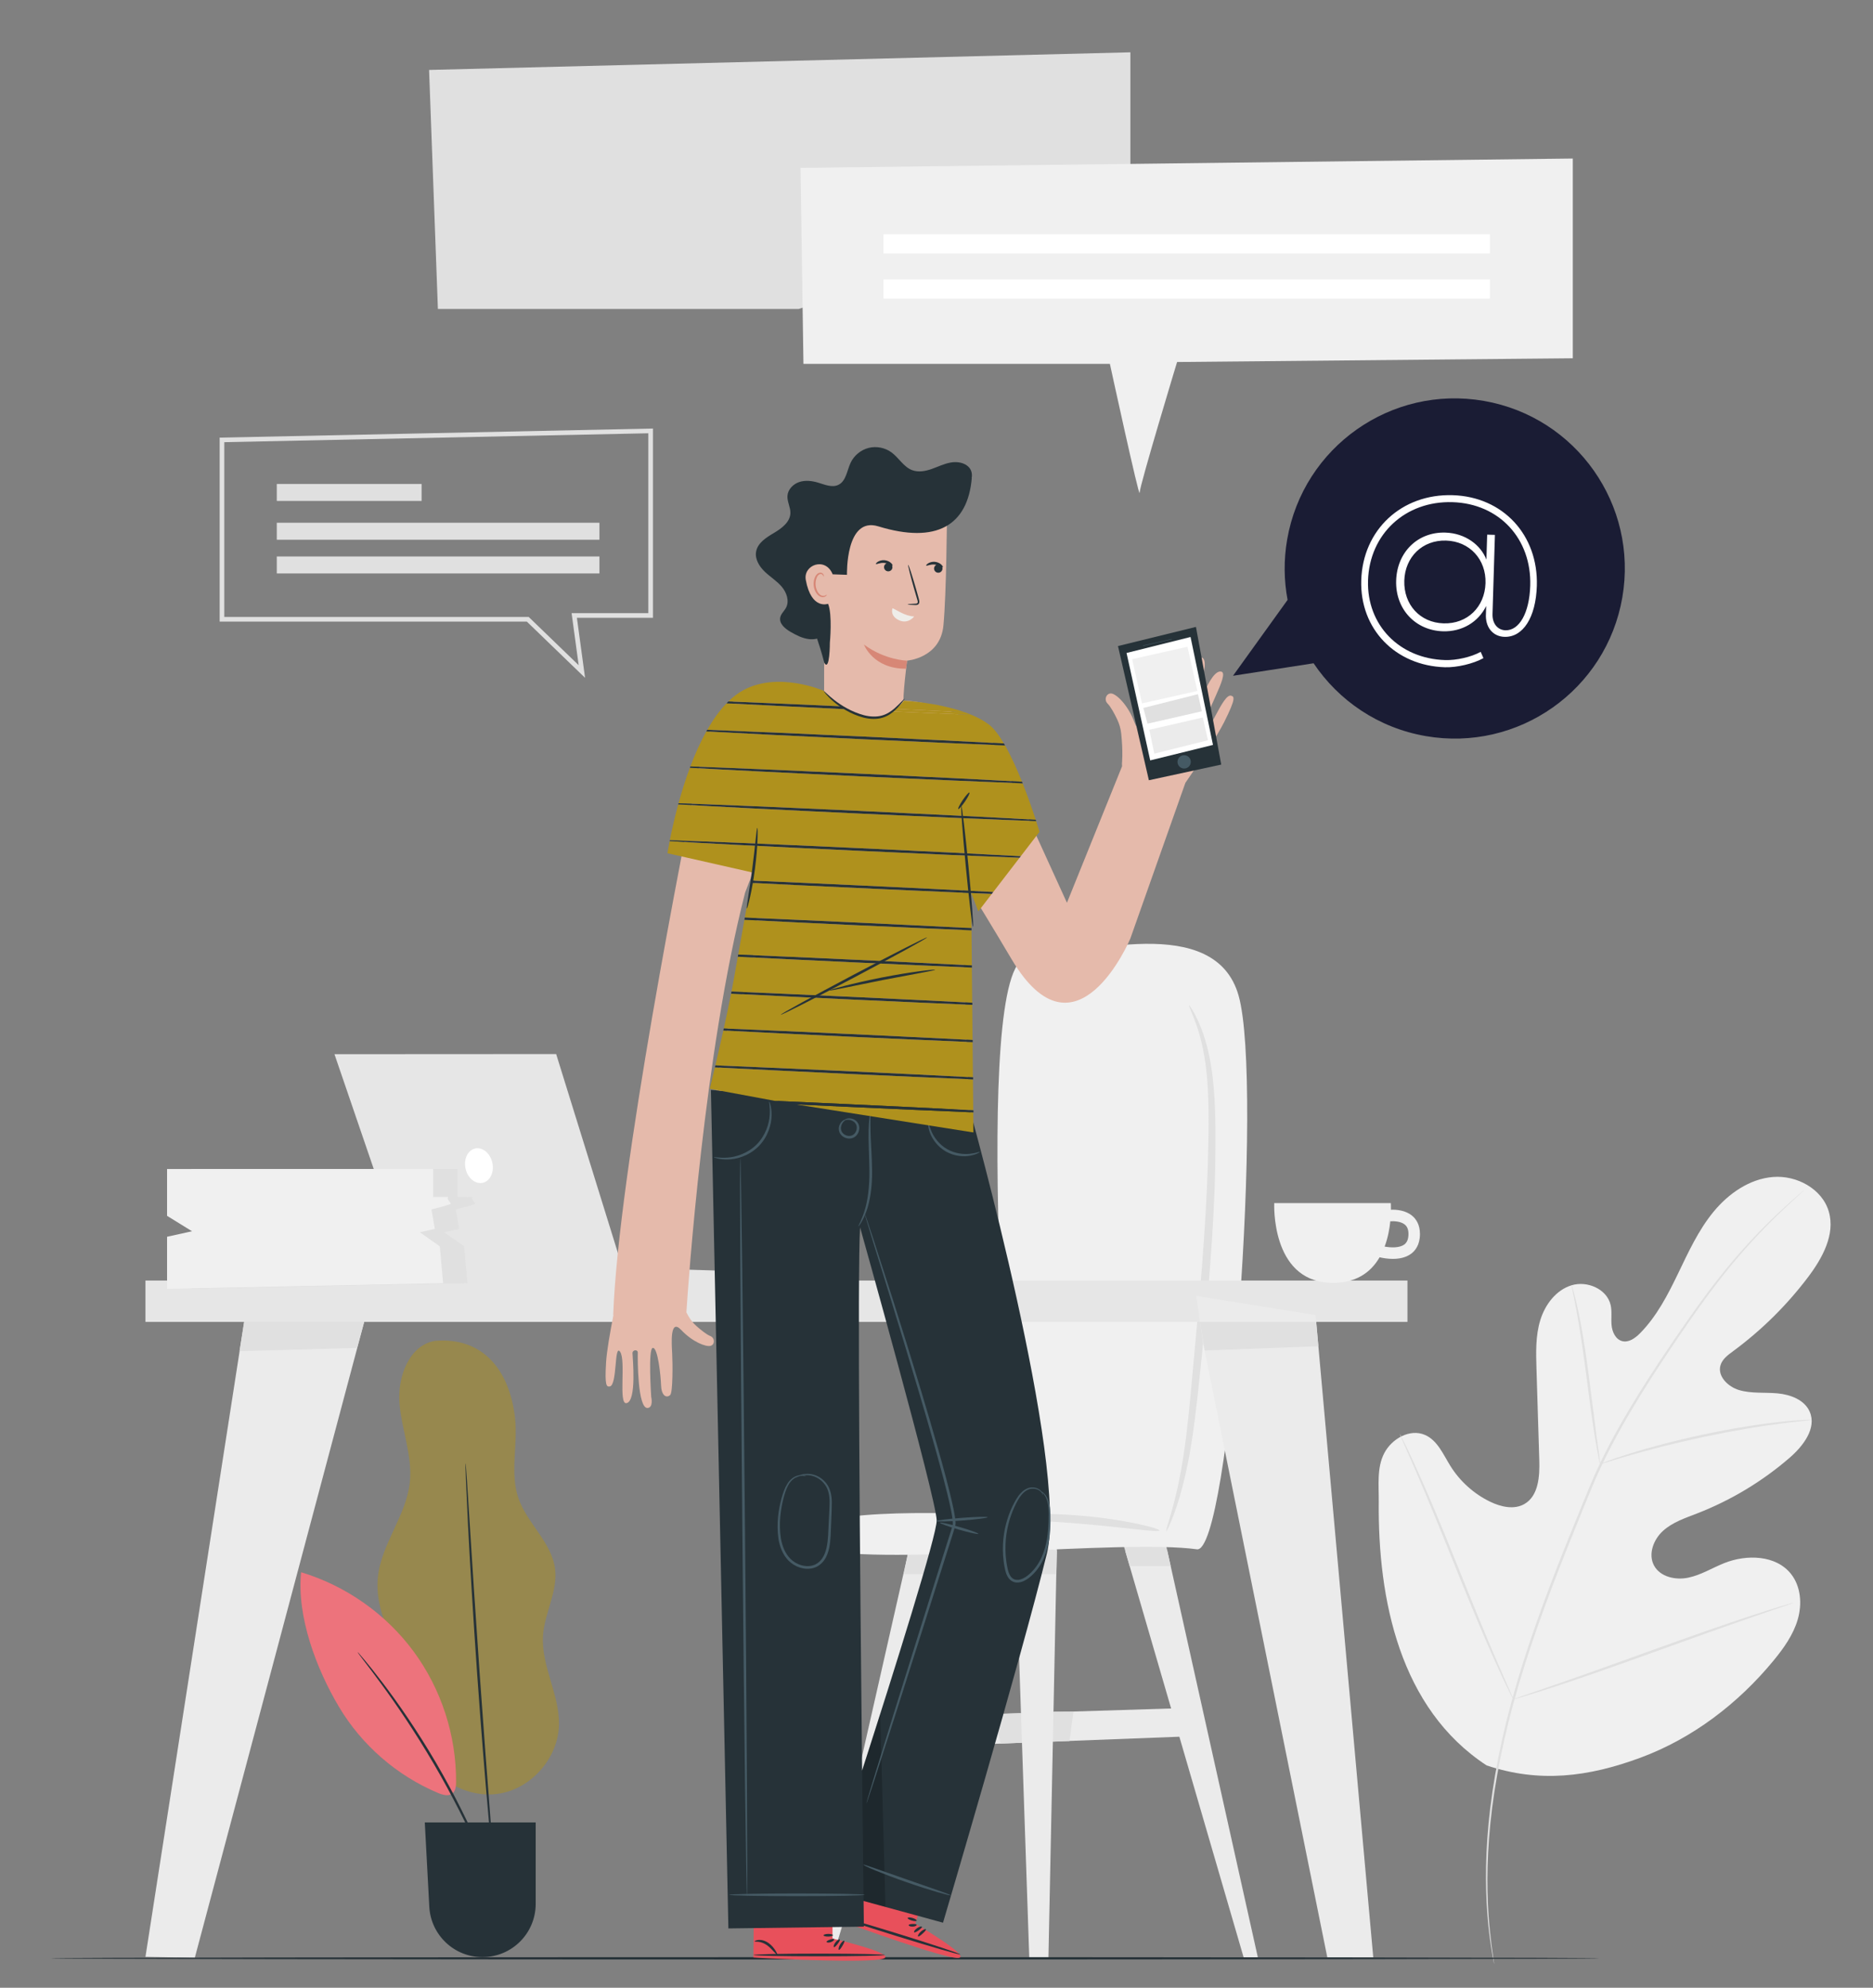 <?xml version="1.0" encoding="utf-8"?>
<!-- Generator: Adobe Illustrator 16.0.0, SVG Export Plug-In . SVG Version: 6.00 Build 0)  -->
<!DOCTYPE svg PUBLIC "-//W3C//DTD SVG 1.1//EN" "http://www.w3.org/Graphics/SVG/1.1/DTD/svg11.dtd">
<svg version="1.1" xmlns="http://www.w3.org/2000/svg" xmlns:xlink="http://www.w3.org/1999/xlink" x="0px" y="0px" width="404px"
	 height="428.667px" viewBox="0 0 404 428.667" enable-background="new 0 0 404 428.667" xml:space="preserve">
<rect x="0" y="0" width="404" height="428.667" fill="#808080" stroke="none"/>
<g id="Background_Complete">
	<g>
		<g>
			<path fill="#F0F0F0" d="M320.665,380.728c-18.726-12.258-23.48-35.725-23.272-56.926c0.035-3.54-0.449-7.259,1.179-10.401
				c1.629-3.144,5.553-5.358,8.798-3.945c2.69,1.172,3.926,4.199,5.477,6.69c2.063,3.313,5.081,6.025,8.597,7.721
				c2.311,1.114,5.15,1.761,7.373,0.48c3.05-1.757,3.311-5.979,3.202-9.497c-0.202-6.553-0.404-13.106-0.606-19.66
				c-0.108-3.517-0.208-7.106,0.819-10.472c1.026-3.364,3.398-6.523,6.766-7.542c3.367-1.018,7.607,0.812,8.407,4.236
				c0.333,1.426,0.073,2.92,0.208,4.377s0.864,3.057,2.279,3.431c1.432,0.378,2.833-0.654,3.874-1.708
				c3.591-3.64,5.975-8.273,8.195-12.879c2.222-4.604,4.371-9.315,7.613-13.269s7.784-7.133,12.88-7.54
				c5.097-0.407,10.61,2.572,12.021,7.486c1.415,4.927-1.394,10.027-4.484,14.117c-4.585,6.068-10.054,11.468-16.179,15.977
				c-1.104,0.813-2.301,1.693-2.699,3.006c-0.716,2.362,1.593,4.639,3.956,5.354c2.679,0.809,5.554,0.468,8.34,0.725
				c2.787,0.257,5.827,1.394,6.942,3.96c1.547,3.562-1.407,7.401-4.344,9.94c-5.881,5.085-12.64,9.153-19.886,11.971
				c-2.599,1.011-5.336,1.906-7.405,3.774c-2.069,1.869-3.268,5.06-1.931,7.506c1.339,2.45,4.637,3.164,7.37,2.596
				c2.733-0.567,5.155-2.098,7.748-3.135c4.853-1.941,11.185-1.759,14.424,2.343c2.129,2.696,2.404,6.516,1.441,9.813
				c-0.962,3.298-3.007,6.167-5.188,8.82c-7.626,9.276-17.495,16.833-28.76,20.992C342.555,383.229,332.055,384.532,320.665,380.728
				"/>
		</g>
		<g>
			<g>
				<path fill="#E0E0E0" d="M389.208,256.609c0,0-0.109,0.121-0.342,0.338c-0.251,0.229-0.597,0.546-1.04,0.951
					c-0.916,0.834-2.266,2.065-3.958,3.698c-3.391,3.255-8.146,8.149-13.273,14.814c-2.575,3.322-5.242,7.079-8.032,11.161
					c-2.781,4.09-5.726,8.479-8.646,13.208c-2.921,4.726-5.837,9.787-8.431,15.244c-1.309,2.723-2.466,5.567-3.645,8.466
					c-1.174,2.897-2.363,5.837-3.568,8.812c-4.774,11.916-8.948,23.427-11.866,34.156c-2.938,10.721-4.598,20.633-5.222,29.012
					c-0.643,8.384-0.294,15.204,0.174,19.878c0.247,2.337,0.478,4.149,0.679,5.371c0.087,0.594,0.155,1.057,0.205,1.394
					c0.044,0.315,0.052,0.479,0.052,0.479s-0.591-2.541-1.142-7.221c-0.531-4.677-0.939-11.515-0.342-19.928
					c0.577-8.407,2.203-18.358,5.123-29.113c2.899-10.763,7.068-22.301,11.846-34.225c1.206-2.976,2.397-5.916,3.572-8.814
					c1.178-2.892,2.346-5.756,3.664-8.489c2.612-5.479,5.546-10.55,8.483-15.279c2.938-4.731,5.899-9.116,8.699-13.198
					c2.809-4.076,5.499-7.827,8.099-11.143c5.18-6.652,9.989-11.521,13.428-14.733c1.718-1.612,3.09-2.82,4.03-3.629
					c0.458-0.389,0.814-0.691,1.074-0.912C389.074,256.703,389.208,256.609,389.208,256.609z"/>
			</g>
		</g>
		<g>
			<g>
				<path fill="#E0E0E0" d="M345.148,315.745c-0.036,0.007-0.163-0.526-0.361-1.496c-0.203-0.969-0.455-2.379-0.743-4.124
					c-0.579-3.491-1.22-8.338-1.913-13.685c-0.693-5.35-1.417-10.174-2.07-13.644c-0.321-1.736-0.599-3.139-0.805-4.104
					c-0.2-0.967-0.295-1.507-0.259-1.517c0.035-0.009,0.197,0.515,0.46,1.469c0.269,0.953,0.603,2.348,0.972,4.079
					c0.751,3.461,1.535,8.294,2.229,13.647c0.68,5.301,1.295,10.098,1.757,13.698c0.232,1.676,0.427,3.069,0.576,4.146
					C345.127,315.193,345.185,315.738,345.148,315.745z"/>
			</g>
		</g>
		<g>
			<g>
				<path fill="#E0E0E0" d="M390.757,306.2c0.001,0.019-0.161,0.048-0.47,0.088c-0.372,0.041-0.817,0.09-1.354,0.148
					c-1.175,0.123-2.874,0.298-4.967,0.583c-4.187,0.535-9.945,1.485-16.249,2.813c-6.304,1.341-11.954,2.8-16.009,3.979
					c-2.031,0.575-3.662,1.086-4.791,1.435c-0.516,0.156-0.945,0.287-1.303,0.396c-0.3,0.085-0.46,0.121-0.467,0.104
					c-0.006-0.018,0.143-0.087,0.432-0.205c0.349-0.134,0.768-0.296,1.271-0.489c1.109-0.409,2.727-0.977,4.749-1.6
					c4.036-1.272,9.688-2.794,16.008-4.138c6.318-1.332,12.104-2.226,16.314-2.667c2.103-0.237,3.813-0.356,4.994-0.416
					c0.54-0.02,0.988-0.036,1.362-0.05C390.591,306.176,390.756,306.182,390.757,306.2z"/>
			</g>
		</g>
		<g>
			<g>
				<path fill="#E0E0E0" d="M326.423,366.469c-0.017,0.008-0.125-0.182-0.315-0.549c-0.212-0.422-0.481-0.959-0.814-1.622
					c-0.702-1.41-1.668-3.476-2.829-6.042c-2.327-5.131-5.323-12.315-8.528-20.286c-3.207-7.973-6.145-15.172-8.381-20.336
					c-1.108-2.531-2.015-4.602-2.673-6.106c-0.296-0.68-0.535-1.23-0.723-1.662c-0.16-0.383-0.236-0.588-0.22-0.596
					s0.125,0.182,0.316,0.55c0.211,0.421,0.48,0.958,0.813,1.621c0.702,1.41,1.667,3.476,2.828,6.042
					c2.328,5.131,5.324,12.315,8.53,20.289c3.206,7.97,6.144,15.168,8.38,20.333c1.108,2.53,2.015,4.602,2.673,6.106
					c0.296,0.68,0.535,1.23,0.723,1.663C326.363,366.256,326.439,366.461,326.423,366.469z"/>
			</g>
		</g>
		<g>
			<g>
				<path fill="#E0E0E0" d="M386.83,345.649c0.005,0.017-0.202,0.103-0.602,0.249c-0.455,0.159-1.038,0.363-1.758,0.615
					c-1.593,0.547-3.789,1.301-6.476,2.223c-5.464,1.883-12.98,4.576-21.277,7.572c-8.3,2.996-15.842,5.637-21.341,7.43
					c-2.75,0.898-4.98,1.604-6.531,2.063c-0.733,0.214-1.326,0.387-1.788,0.521c-0.411,0.113-0.629,0.164-0.635,0.146
					s0.202-0.103,0.603-0.249c0.454-0.159,1.036-0.363,1.757-0.615c1.592-0.547,3.788-1.3,6.475-2.222
					c5.465-1.883,12.981-4.578,21.281-7.574c8.297-2.995,15.839-5.636,21.337-7.429c2.75-0.897,4.981-1.604,6.532-2.063
					c0.732-0.214,1.325-0.387,1.788-0.521C386.606,345.683,386.824,345.632,386.83,345.649z"/>
			</g>
		</g>
	</g>
	<g>
		<g>
			<g>
				<polygon fill="#E6E6E6" points="72.143,227.342 89.099,276.892 165.877,276.892 165.312,274.34 134.265,273.38 119.962,227.315 
									"/>
			</g>
			<g>
				<path fill="#FFFFFF" d="M106.166,250.615c0.507,2.03-0.363,4.019-1.942,4.441s-3.271-0.881-3.778-2.911s0.363-4.019,1.942-4.441
					C103.967,247.282,105.659,248.585,106.166,250.615z"/>
			</g>
		</g>
		<g>
			<g>
				<g>
					<g>
						<polygon fill="#EBEBEB" points="242.734,334.542 268.248,422.12 271.314,422.12 251.736,334.241 						"/>
					</g>
					<g>
						<polygon fill="#EBEBEB" points="195.87,334.982 176.117,422.089 179.621,422.089 206.059,334.955 						"/>
					</g>
					<g>
						<polygon fill="#EBEBEB" points="218.982,332.972 222.005,422.089 226.148,422.089 227.968,333.315 						"/>
					</g>
					<g>
						<polygon fill="#EBEBEB" points="194.953,370.249 254.193,368.393 254.585,374.526 190.507,376.983 						"/>
					</g>
					<g>
						<polygon fill="#E0E0E0" points="195.836,334.955 194.928,339.462 204.73,339.462 205.954,334.955 						"/>
					</g>
					<g>
						<polygon fill="#E0E0E0" points="218.957,333.219 219.169,339.462 227.861,339.462 227.968,334.306 						"/>
					</g>
					<g>
						<polyline fill="#E0E0E0" points="220.211,369.457 220.428,375.836 215.833,376.013 214.333,369.642 220.211,369.457 						"/>
					</g>
					<g>
						<polygon fill="#E0E0E0" points="227.233,369.121 227.101,375.603 230.695,375.465 231.524,369.121 						"/>
					</g>
				</g>
				<g>
					<polygon fill="#E0E0E0" points="242.349,333.219 243.661,337.726 252.512,337.726 251.537,333.347 					"/>
				</g>
			</g>
			<g>
				<g>
					<path fill="#F0F0F0" d="M176.223,328.799c8.425-4.129,42.471-1.904,42.471-1.904s-9.613-119.342,2.816-120.297
						c12.43-0.956,40.583-9.905,45.661,8.143c5.335,18.965-1.878,120.358-9,119.376c-16.244-2.241-66.339,3.561-81.42,0.009
						C172.864,333.21,176.223,328.799,176.223,328.799z"/>
				</g>
				<g>
					<g>
						<path fill="#E0E0E0" d="M256.462,216.801c0.053-0.029,0.292,0.297,0.702,0.953c0.214,0.324,0.437,0.746,0.696,1.248
							c0.272,0.498,0.537,1.094,0.832,1.768c1.173,2.694,2.384,6.837,2.935,12.065c0.579,5.229,0.615,11.456,0.5,18.349
							c-0.119,6.898-0.537,14.472-1.155,22.399c-0.629,7.93-1.389,15.465-2.106,22.31c-0.707,6.843-1.402,13.03-2.366,18.175
							c-0.943,5.148-2.117,9.236-3.106,11.989c-0.997,2.753-1.742,4.193-1.837,4.154c-0.129-0.051,0.401-1.572,1.19-4.36
							c0.781-2.79,1.758-6.868,2.536-11.988c0.8-5.118,1.364-11.271,1.983-18.127c0.63-6.853,1.34-14.382,1.968-22.289
							c0.616-7.905,1.081-15.441,1.286-22.303c0.204-6.86,0.293-13.052-0.12-18.19c-0.387-5.149-1.385-9.222-2.341-11.939
							C257.102,218.294,256.331,216.873,256.462,216.801z"/>
					</g>
				</g>
				<g>
					<g>
						<path fill="#E0E0E0" d="M250.096,330.064c-0.099,0.496-7.84-0.721-17.44-1.49c-9.603-0.801-17.437-0.858-17.454-1.363
							c-0.025-0.457,7.873-1.185,17.596-0.375C242.52,327.616,250.196,329.618,250.096,330.064z"/>
					</g>
				</g>
			</g>
		</g>
		<g>
			<g>
				<g>
					<rect x="31.374" y="276.159" fill="#E6E6E6" width="272.21" height="8.917"/>
				</g>
				<g>
					<polygon fill="#EBEBEB" points="52.663,285.076 31.374,422.007 42.019,422.202 78.551,285.076 					"/>
				</g>
				<g>
					<polyline fill="#EBEBEB" points="283.767,283.603 296.207,422.12 286.295,422.12 259.444,289.34 258.043,279.479 
						283.767,283.603 					"/>
				</g>
				<g>
					<polygon fill="#E0E0E0" points="258.839,285.076 259.828,291.237 284.37,290.324 283.899,285.076 					"/>
				</g>
				<g>
					<polygon fill="#E0E0E0" points="52.663,285.076 51.66,291.385 77.024,290.681 78.551,285.076 					"/>
				</g>
			</g>
		</g>
		<g>
			<g>
				<path fill="#E0E0E0" d="M41.28,277.396v-10.681l5.38-1.188l-5.38-3.324v-10.101h57.393v6.052l3.242-0.013
					c-0.532,0.602,1.045,1.326,0.353,1.58c-1.163,0.429-3.954,1.098-3.954,1.098l0.717,4.208l-3.228,0.724l4.304,3.022l0.718,7.953
					l-59.545,1.227"/>
			</g>
			<g>
				<path fill="#F0F0F0" d="M36.035,277.396v-10.681l5.381-1.188l-5.381-3.324v-10.101h57.394v6.052l3.242-0.013
					c-0.531,0.602,1.045,1.326,0.353,1.58c-1.163,0.429-3.954,1.098-3.954,1.098l0.717,4.208l-3.229,0.724l4.305,3.022l0.717,7.953
					l-59.545,1.227"/>
			</g>
		</g>
		<g>
			<path fill="#F0F0F0" d="M304.632,262.212c-1.437-1.214-3.399-1.369-4.609-1.327c0.007-0.888-0.033-1.436-0.033-1.436h-25.14
				c0,0-0.79,16.599,11.92,17.186c5.688,0.262,8.944-2.287,10.808-5.495c0.607,0.145,1.664,0.347,2.852,0.347
				c1.324,0,2.8-0.253,3.96-1.119c0.862-0.644,1.89-1.904,1.89-4.253C306.278,264.038,305.383,262.847,304.632,262.212z
				 M302.909,268.38c-1.073,0.805-2.996,0.681-4.248,0.455c0.709-1.894,1.059-3.834,1.224-5.459c0.86-0.053,2.309,0.019,3.148,0.729
				c0.517,0.437,0.768,1.094,0.768,2.01C303.801,267.189,303.509,267.93,302.909,268.38z"/>
		</g>
	</g>
	<g>
		<g>
			<path fill="#E0E0E0" d="M126.197,146.179l-12.562-12.128H47.38V94.378l93.463-1.961v40.814h-16.407L126.197,146.179z
				 M48.38,133.051h65.66l10.778,10.406l-1.527-11.226h16.552V93.438L48.38,95.357V133.051z"/>
		</g>
		<g>
			<rect x="59.703" y="104.369" fill="#E0E0E0" width="31.231" height="3.664"/>
		</g>
		<g>
			<rect x="59.703" y="112.736" fill="#E0E0E0" width="69.596" height="3.664"/>
		</g>
		<g>
			<rect x="59.703" y="120.004" fill="#E0E0E0" width="69.596" height="3.664"/>
		</g>
	</g>
	<g>
		<g>
			<polygon fill="#E0E0E0" points="92.551,15.083 94.453,66.633 172.281,66.633 243.823,42.653 243.823,11.279 			"/>
		</g>
		<g>
			<g>
				<path fill="#F0F0F0" d="M172.669,36.201l0.633,42.273H239.4c0,0,6.389,29.39,6.415,27.779s8.078-28.183,8.078-28.183
					l85.352-0.805V34.188L172.669,36.201z"/>
			</g>
			<g>
				<rect x="190.562" y="50.52" fill="#FFFFFF" width="130.791" height="4.141"/>
			</g>
			<g>
				<rect x="190.562" y="60.263" fill="#FFFFFF" width="130.791" height="4.142"/>
			</g>
		</g>
	</g>
</g>
<g id="Background_Simple" display="none">
	<path display="inline" fill="#F0F0F0" d="M64.085,146.121c-9.362,83.555,7.258,169.541,104.758,181.607
		c50.261,6.221,153.776-16.117,156.528-80.494c3.792-88.723-95.257-56.245-136.817-86.002
		c-28.489-20.397-6.471-75.416-59.031-84.632C87.974,69.315,67.977,111.386,64.085,146.121z"/>
</g>
<g id="Floor">
	<g>
		<g>
			<g>
				<path fill="#263238" d="M344.952,422.326c0,0.144-74.771,0.261-166.984,0.261c-92.245,0-167-0.117-167-0.261
					s74.755-0.261,167-0.261C270.182,422.065,344.952,422.183,344.952,422.326z"/>
			</g>
		</g>
	</g>
</g>
<g id="Plant">
	<g>
		<path opacity="0.5" fill="#AF911D" d="M93.876,289.155c-5.665,0.911-8.197,7.872-7.702,13.588s2.845,11.304,2.216,17.006
			c-0.798,7.242-6.271,13.363-6.908,20.621c-0.752,8.56,5.3,16.151,7.107,24.552c0.879,4.087,0.756,8.409,2.278,12.303
			c2.566,6.565,10.09,10.781,17.03,9.542s12.539-7.8,12.673-14.848c0.125-6.572-3.93-12.763-3.438-19.317
			c0.364-4.846,3.204-9.437,2.596-14.257c-0.724-5.735-6.039-9.809-7.914-15.277c-1.875-5.47-0.074-11.497-0.721-17.244
			C109.934,295.515,104.218,288.328,93.876,289.155"/>
		<g>
			<path fill="#E8505B" d="M64.951,339.07c-0.964,9.552,3.26,20.79,8.172,29.038c4.913,8.249,12.527,14.857,21.384,18.561
				c0.999,0.418,2.243,0.769,3.083,0.087c0.688-0.56,0.774-1.563,0.78-2.45c0.067-10.052-3.204-20.098-9.177-28.183
				C83.221,348.037,74.579,341.959,64.951,339.07"/>
			<path opacity="0.2" fill="#FFFFFF" d="M64.951,339.07c-0.964,9.552,3.26,20.79,8.172,29.038
				c4.913,8.249,12.527,14.857,21.384,18.561c0.999,0.418,2.243,0.769,3.083,0.087c0.688-0.56,0.774-1.563,0.78-2.45
				c0.067-10.052-3.204-20.098-9.177-28.183C83.221,348.037,74.579,341.959,64.951,339.07"/>
		</g>
		<g>
			<path fill="#263238" d="M106.562,406.642c-0.017,0.007-0.11-0.177-0.272-0.532c-0.18-0.412-0.406-0.93-0.682-1.564
				c-0.574-1.364-1.432-3.328-2.525-5.738c-2.181-4.822-5.414-11.387-9.484-18.36c-4.08-6.971-8.214-13.01-11.344-17.276
				c-1.563-2.136-2.853-3.847-3.761-5.017c-0.417-0.552-0.757-1.002-1.028-1.361c-0.23-0.315-0.345-0.486-0.33-0.498
				s0.157,0.136,0.415,0.429c0.292,0.343,0.659,0.772,1.108,1.299c0.959,1.131,2.297,2.809,3.903,4.919
				c3.216,4.216,7.413,10.24,11.505,17.232c4.082,6.994,7.27,13.606,9.366,18.478c1.05,2.436,1.856,4.425,2.37,5.816
				c0.238,0.649,0.433,1.18,0.587,1.603C106.52,406.438,106.579,406.635,106.562,406.642z"/>
		</g>
		<g>
			<path fill="#263238" d="M100.412,315.582c0.019-0.001,0.054,0.314,0.104,0.916c0.047,0.648,0.111,1.525,0.191,2.631
				c0.15,2.336,0.362,5.63,0.623,9.679c0.516,8.173,1.241,19.463,2.117,31.927c0.878,12.468,1.742,23.748,2.376,31.913
				c0.31,4.045,0.561,7.336,0.74,9.671c0.075,1.104,0.135,1.982,0.179,2.631c0.035,0.602,0.045,0.919,0.026,0.921
				c-0.019,0.001-0.064-0.313-0.135-0.911c-0.069-0.646-0.163-1.521-0.281-2.622c-0.22-2.332-0.53-5.618-0.912-9.657
				c-0.732-8.158-1.657-19.437-2.535-31.907c-0.876-12.467-1.541-23.763-1.959-31.943c-0.188-4.053-0.341-7.351-0.45-9.689
				c-0.038-1.107-0.067-1.986-0.089-2.636C100.392,315.9,100.394,315.583,100.412,315.582z"/>
		</g>
		<g>
			<path fill="#263238" d="M91.626,393.02h23.922v17.563c0,6.343-5.141,11.483-11.483,11.483l0,0
				c-6.104,0-11.141-4.774-11.467-10.87L91.626,393.02z"/>
		</g>
	</g>
</g>
<g id="Speech_bubble">
	<g>
		<g>
			<path fill="#1A1C34" d="M349.926,128.869c-3.464,19.961-22.453,33.335-42.414,29.871c-10.271-1.782-18.789-7.68-24.175-15.701
				l-17.38,2.695l11.77-16.361c-0.789-4.193-0.858-8.596-0.086-13.048c3.463-19.96,22.453-33.334,42.414-29.871
				C340.016,89.918,353.39,108.908,349.926,128.869z"/>
		</g>
		<g>
			<path fill="#FFFFFF" d="M324.713,135.925c2.968,0.09,5.174-3.693,5.354-9.629c0.307-10.075-6.658-17.693-16.775-18.001
				c-10.159-0.309-17.908,6.862-18.213,16.895c-0.293,9.615,6.768,16.86,16.635,17.16c2.383,0.072,5.583-0.625,7.668-1.776
				l0.587,1.357c-2.213,1.23-5.753,2.043-8.303,1.966c-10.702-0.326-18.369-8.258-18.05-18.751
				c0.331-10.911,8.728-18.689,19.722-18.355c10.827,0.33,18.486,8.554,18.151,19.549c-0.207,6.814-2.975,11.124-6.987,11.001
				c-2.258-0.069-3.964-1.752-4.006-4.474l0.065-2.174c-1.695,3.463-5.191,5.575-9.33,5.449
				c-5.894-0.179-10.274-4.748-10.086-10.935c0.186-6.104,4.63-10.53,10.608-10.348c4.348,0.132,7.659,2.702,8.861,5.835
				l0.163-5.393l1.672,0.051l-0.519,17.057C321.867,134.583,323.125,135.876,324.713,135.925z M302.903,125.219
				c-0.156,5.142,3.365,9.058,8.466,9.212c5.143,0.156,8.895-3.538,9.051-8.68c0.155-5.1-3.408-9.017-8.509-9.172
				C306.81,116.425,303.058,120.119,302.903,125.219z"/>
		</g>
	</g>
</g>
<g id="Character">
	<g>
		<path fill="#E5BAAB" d="M265.545,150.029c-1.784-0.543-4.981,9.07-5.492,6.605c-0.512-2.465,5.276-11.303,3.389-11.794
			c-2.462-0.64-5.624,9.485-5.955,10.323c-0.321,0.813-1.552,0.388-1.213-0.352c0.487-1.064,5.334-12.361,2.923-13.012
			c-1.337-0.361-1.763,2.099-1.763,2.099s-3.756,10.903-4.884,10.558c-1.146-0.351,0.845-6.826,1.67-8.963
			c0.815-2.111,0.143-3.357-1.092-2.941c-0.843,0.283-3.524,6.766-4.291,8.897s-2.766,8.016-4.141,4.313
			c-1.374-3.703-3.825-6.031-4.927-6.199s-1.737,1.303-0.868,2.17c0.701,0.699,1.509,2.228,2.068,3.4
			c0.462,0.969,0.764,2.006,0.875,3.072c0.429,4.11,0.158,6.442,0.158,6.442l0.027,0.601l-11.893,29.441L216.93,165.74
			c-4.232-14.06-21.701-14.639-21.701-14.639l-17.315-1.873c-6.26-2.404-13.252-2.018-17.145,0.225
			c-4.964,2.86-8.333,7.843-9.473,13.457c-3.984,19.621-17.881,89.881-19.029,120.652h0.057c-0.747,3.817-1.439,7.809-1.587,10.135
			c-0.339,5.334,0.138,5.371,0.767,5.305c1.686-0.179,0.952-9.36,2.254-7.479s-0.407,11.334,1.348,11.075
			c2.288-0.338,1.342-9.936,1.322-10.754c-0.019-0.795,1.162-0.875,1.14-0.136c-0.03,1.063-0.08,12.239,2.17,11.929
			c1.247-0.172,0.73-2.382,0.73-2.382s-0.724-10.46,0.343-10.571c1.083-0.112,1.715,6.015,1.782,8.096
			c0.066,2.057,1.071,2.86,1.958,2.075c0.604-0.536,0.549-6.915,0.436-8.971c-0.114-2.057-0.529-7.691,1.936-5.08
			c2.464,2.612,5.342,3.691,6.324,3.441c0.981-0.25,0.992-1.707-0.043-2.124c-0.84-0.338-2.066-1.34-2.953-2.126
			c-0.714-0.633-1.322-1.374-1.786-2.208c-0.151-0.271-0.278-0.518-0.412-0.771c0.378-5.85,3.82-56.104,12.673-90.547l1.669-4.293
			c1.733,6.985,0.7,21.324-2.97,27.516c-6.078,10.255-5.597,35.467-5.597,35.467l55.887,2.119c0,0-0.435-9.273-0.929-21.106
			l-1.237-34.82l0.145-6.677l0.259-0.697c2.693,4.309,6.074,9.844,10.253,16.893c13.886,23.43,25.603-4.459,25.603-4.459
			l11.875-33.587c2.994-4.315,6.821-10.015,8.364-13.095C266.677,150.475,266.21,150.23,265.545,150.029z"/>
		<path fill="#E8505B" d="M179.571,418.061v-9.038l-16.93-0.108l-0.14,13.223l1.049,0.074c4.67,0.289,23.765,1.142,26.894,0.215
			C193.935,421.392,179.571,418.061,179.571,418.061z"/>
		<ellipse fill="#263238" cx="176.702" cy="421.599" rx="14.143" ry="0.289"/>
		<path fill="#263238" d="M179.869,419.905c-0.139-0.076-0.017-0.563,0.348-1.034c0.363-0.473,0.803-0.715,0.912-0.601
			c0.112,0.117-0.12,0.519-0.453,0.954C180.34,419.657,180.01,419.984,179.869,419.905z"/>
		<path fill="#263238" d="M180.949,420.501c-0.147-0.058-0.07-0.602,0.264-1.166c0.333-0.566,0.771-0.897,0.892-0.797
			c0.125,0.103-0.086,0.567-0.393,1.091C181.403,420.15,181.099,420.562,180.949,420.501z"/>
		<path fill="#263238" d="M167.659,421.538c-0.066,0.048-0.32-0.19-0.69-0.592c-0.372-0.396-0.862-0.958-1.498-1.425
			c-0.633-0.462-1.318-0.693-1.824-0.753c-0.508-0.066-0.842,0.004-0.87-0.08c-0.029-0.063,0.283-0.289,0.881-0.329
			c0.591-0.046,1.427,0.162,2.153,0.694c0.72,0.529,1.186,1.176,1.483,1.644C167.588,421.172,167.722,421.491,167.659,421.538z"/>
		<path fill="#263238" d="M179.92,418.206c0.081,0.136-0.214,0.458-0.696,0.627c-0.482,0.17-0.913,0.104-0.935-0.053
			c-0.024-0.16,0.319-0.343,0.743-0.494C179.457,418.139,179.839,418.066,179.92,418.206z"/>
		<path fill="#263238" d="M179.655,417.333c0.015,0.159-0.437,0.295-1.007,0.303c-0.571,0.008-1.026-0.116-1.015-0.276
			c0.01-0.159,0.461-0.295,1.007-0.303C179.186,417.05,179.64,417.174,179.655,417.333z"/>
		<path fill="#E8505B" d="M197.431,414.857l2.676-8.633l-16.138-5.116l-4.048,12.588l0.98,0.382
			c4.375,1.658,22.362,8.126,25.625,8.167C210.164,422.291,197.431,414.857,197.431,414.857z"/>
		
			<ellipse transform="matrix(0.955 0.296 -0.296 0.955 132.262 -38.62)" fill="#263238" cx="193.643" cy="417.387" rx="14.143" ry="0.289"/>
		<path fill="#263238" d="M197.169,416.707c-0.11-0.113,0.151-0.542,0.639-0.885c0.487-0.345,0.979-0.445,1.049-0.304
			c0.072,0.145-0.268,0.46-0.715,0.776C197.693,416.609,197.281,416.824,197.169,416.707z"/>
		<path fill="#263238" d="M198.025,417.596c-0.124-0.099,0.111-0.595,0.598-1.035c0.485-0.442,1.001-0.629,1.088-0.497
			c0.089,0.135-0.25,0.516-0.698,0.925C198.562,417.396,198.15,417.697,198.025,417.596z"/>
		<path fill="#263238" d="M185.024,414.651c-0.077,0.026-0.25-0.276-0.484-0.77c-0.238-0.489-0.54-1.17-1.009-1.804
			c-0.468-0.629-1.053-1.053-1.519-1.26c-0.466-0.214-0.806-0.245-0.808-0.334c-0.008-0.068,0.356-0.192,0.94-0.054
			c0.578,0.132,1.314,0.577,1.851,1.301c0.531,0.719,0.785,1.475,0.93,2.009C185.064,414.281,185.098,414.626,185.024,414.651z"/>
		<path fill="#263238" d="M197.722,415.1c0.037,0.153-0.34,0.374-0.851,0.392c-0.511,0.021-0.902-0.171-0.877-0.327
			c0.024-0.159,0.406-0.232,0.855-0.251C197.299,414.897,197.685,414.941,197.722,415.1z"/>
		<path fill="#263238" d="M197.727,414.187c-0.033,0.156-0.504,0.152-1.052-0.009c-0.548-0.162-0.945-0.415-0.888-0.564
			c0.058-0.149,0.528-0.146,1.052,0.009C197.362,413.777,197.759,414.03,197.727,414.187z"/>
		<g>
			<path fill="#E5BAAB" d="M194.901,152.169c-0.26-1.878,0.75-9.694,0.75-9.694s7.183-0.528,7.846-7.614
				c0.663-7.085,0.754-23.471,0.754-23.471l-12.835-6.794l-14.692,10.406l-3.833,8.216l4.883,18.036l-0.018,9.314L194.901,152.169z"
				/>
		</g>
		<g>
			<path fill="#263238" d="M203.354,122.314c0.058-0.05-0.029-0.282-0.313-0.55c-0.278-0.265-0.774-0.545-1.383-0.602
				c-0.608-0.057-1.147,0.126-1.47,0.336c-0.329,0.21-0.458,0.422-0.409,0.482c0.098,0.134,0.849-0.327,1.824-0.229
				c0.128,0.012,0.25,0.031,0.366,0.058c-0.281,0.147-0.484,0.425-0.495,0.765c-0.016,0.502,0.377,0.922,0.879,0.938
				c0.501,0.017,0.922-0.377,0.938-0.879c0.003-0.113-0.02-0.221-0.054-0.322C203.29,122.328,203.333,122.335,203.354,122.314z"/>
		</g>
		<g>
			<path fill="#263238" d="M192.509,121.967c0.059-0.05-0.028-0.283-0.313-0.55c-0.278-0.266-0.774-0.546-1.383-0.603
				c-0.608-0.057-1.147,0.127-1.47,0.336c-0.329,0.21-0.457,0.423-0.409,0.482c0.098,0.135,0.849-0.327,1.824-0.229
				c0.169,0.015,0.325,0.048,0.473,0.086c-0.141,0.063-0.272,0.147-0.37,0.28c-0.297,0.405-0.209,0.975,0.196,1.271
				c0.405,0.296,0.974,0.208,1.271-0.196c0.193-0.264,0.208-0.591,0.095-0.873C192.461,121.981,192.492,121.982,192.509,121.967z"/>
		</g>
		<g>
			<g>
				<path fill="#263238" d="M195.772,130.343c0-0.055,0.614-0.108,1.607-0.15c0.25-0.004,0.495-0.033,0.553-0.214
					c0.074-0.188-0.013-0.48-0.114-0.794c-0.192-0.649-0.394-1.332-0.605-2.049c-0.837-2.914-1.431-5.301-1.326-5.331
					c0.053-0.016,0.271,0.562,0.58,1.506c0.309,0.945,0.71,2.258,1.129,3.715c0.201,0.72,0.393,1.406,0.575,2.059
					c0.075,0.305,0.214,0.652,0.064,1.026c-0.079,0.186-0.268,0.309-0.428,0.339c-0.162,0.037-0.302,0.027-0.426,0.025
					C196.388,130.444,195.773,130.398,195.772,130.343z"/>
			</g>
		</g>
		<g>
			<path fill="#EFEDE9" d="M192.512,131.165c0.788,0.295,2.681,1.716,4.678,1.78c0,0-1.289,1.73-3.273,0.816
				C191.857,132.813,192.512,131.165,192.512,131.165z"/>
		</g>
		<g>
			<path fill="#D78776" d="M195.65,142.475c0,0-4.783-0.101-9.304-3.479c0,0,1.964,5.281,9.093,5.216L195.65,142.475z"/>
		</g>
		<path fill="#263238" d="M209.03,100.811c-0.959-1.072-2.574-1.313-3.99-1.06c-1.416,0.252-2.72,0.912-4.078,1.387
			s-2.873,0.76-4.217,0.252c-1.848-0.699-2.867-2.668-4.46-3.835c-1.396-1.022-3.255-1.384-4.932-0.958
			c-1.676,0.427-3.138,1.631-3.876,3.196c-0.795,1.686-0.963,3.948-2.639,4.765c-1.347,0.655-2.917-0.03-4.35-0.464
			c-1.327-0.402-2.774-0.578-4.089-0.143c-1.316,0.437-2.454,1.595-2.547,2.978c-0.085,1.266,0.675,2.466,0.634,3.733
			c-0.062,1.93-1.875,3.279-3.536,4.263c-1.662,0.984-3.535,2.152-3.864,4.055c-0.278,1.609,0.695,3.185,1.876,4.313
			c1.181,1.128,2.607,1.998,3.663,3.244c1.056,1.246,1.683,3.076,0.919,4.52c-0.384,0.725-1.086,1.296-1.25,2.099
			c-0.273,1.342,1.045,2.431,2.23,3.116c1.25,0.723,2.572,1.4,4.007,1.562c0.564,0.063,1.151,0.025,1.708-0.108
			c0.973,2.845,1.57,5.249,1.57,5.249c1.187,1.932,1.191-4.369,1.191-4.369s0.579-6.088-0.39-8.394c0,0-3.606,1.396-4.807-5.148
			c-0.593-3.233,4.238-5.074,5.799-1.208l3.085,0.109c0,0-0.36-12.637,6.754-10.456c12.561,3.849,19.296-0.199,20.168-10.396
			l-0.04,0.01C209.754,102.336,209.577,101.423,209.03,100.811z"/>
		<path fill="#D78776" d="M178.333,128.225c-0.028-0.018-0.101,0.08-0.274,0.172c-0.169,0.09-0.464,0.163-0.787,0.064
			c-0.653-0.196-1.252-1.178-1.348-2.266c-0.049-0.55,0.034-1.081,0.203-1.527c0.158-0.453,0.425-0.78,0.744-0.856
			c0.315-0.094,0.555,0.085,0.639,0.251c0.091,0.164,0.061,0.287,0.093,0.296c0.018,0.014,0.124-0.109,0.06-0.356
			c-0.032-0.118-0.112-0.257-0.261-0.364c-0.152-0.109-0.37-0.156-0.592-0.119c-0.464,0.061-0.858,0.516-1.044,1.005
			c-0.211,0.493-0.318,1.091-0.263,1.708c0.112,1.216,0.805,2.319,1.695,2.519c0.432,0.086,0.779-0.064,0.954-0.218
			C178.33,128.371,178.354,128.234,178.333,128.225z"/>
		<path fill="#263238" d="M209.228,239.483l-22.213-1.706l0,0l-33.669-2.729l3.765,180.831l29.229-0.383
			c0,0-0.025-2.011-0.067-5.542l17.133,4.688c0,0,16.702-56.413,22.396-79.568C230.551,315.762,209.228,239.483,209.228,239.483z
			 M185.955,381.836c-0.446-41.737-1.048-108.473-0.438-117.155c0,0,16.371,58.247,16.525,63.178
			C202.137,330.857,193.072,359.697,185.955,381.836z"/>
		<polygon opacity="0.2" points="185.955,381.836 186.272,409.955 190.991,411.246 189.849,369.652 		"/>
		<path fill="#455A64" d="M185.151,264.478c-0.092-0.052,0.672-1.229,1.326-3.355c0.679-2.116,1.088-5.186,1.053-8.59
			c-0.037-3.407-0.252-6.515-0.176-8.77c0.028-1.127,0.096-2.038,0.176-2.664c0.079-0.626,0.154-0.968,0.192-0.964
			c0.089,0.009-0.015,1.393,0.041,3.628c0.028,2.236,0.308,5.321,0.346,8.767c0.037,3.444-0.446,6.589-1.244,8.722
			c-0.386,1.068-0.799,1.894-1.132,2.433C185.402,264.224,185.181,264.497,185.151,264.478z"/>
		<path fill="#455A64" d="M182.06,241.606c-0.019-0.026,0.109-0.177,0.432-0.307c0.317-0.129,0.851-0.206,1.455,0.006
			c0.588,0.188,1.288,0.787,1.381,1.688c0.107,0.852-0.295,1.896-1.25,2.362c-0.972,0.434-2.031,0.07-2.614-0.561
			c-0.63-0.651-0.635-1.576-0.396-2.145c0.231-0.598,0.637-0.953,0.942-1.109c0.31-0.159,0.507-0.157,0.515-0.126
			c0.058,0.079-0.75,0.309-1.068,1.365c-0.15,0.501-0.096,1.178,0.392,1.646c0.459,0.469,1.305,0.719,1.984,0.405
			c0.676-0.319,1.028-1.128,0.964-1.781c-0.043-0.675-0.525-1.153-1.003-1.364C182.783,241.242,182.082,241.702,182.06,241.606z"/>
		<path fill="#455A64" d="M211.355,248.423c0.031,0.05-0.697,0.548-2.072,0.803c-1.35,0.263-3.398,0.17-5.281-0.907
			c-1.879-1.085-2.99-2.81-3.443-4.107c-0.472-1.316-0.408-2.196-0.349-2.194c0.098-0.014,0.184,0.831,0.728,2.04
			c0.526,1.197,1.617,2.758,3.354,3.76c1.738,0.995,3.636,1.152,4.936,1.004C210.544,248.682,211.318,248.33,211.355,248.423z"/>
		<path fill="#455A64" d="M165.912,237.562c0.034-0.01,0.153,0.256,0.285,0.764c0.133,0.508,0.248,1.267,0.233,2.211
			c-0.011,1.863-0.732,4.583-2.807,6.68c-2.088,2.084-4.806,2.816-6.669,2.835c-0.944,0.02-1.704-0.092-2.211-0.224
			c-0.509-0.13-0.774-0.248-0.765-0.281c0.021-0.107,1.14,0.236,2.955,0.096c1.785-0.12,4.325-0.882,6.28-2.834
			c1.943-1.963,2.695-4.506,2.808-6.291C166.153,238.701,165.805,237.584,165.912,237.562z"/>
		<ellipse fill="#455A64" cx="171.896" cy="408.628" rx="14.602" ry="0.289"/>
		<path fill="#263238" d="M161.126,408.628"/>
		<path fill="#455A64" d="M161.126,409.052c-0.16,0.001-0.614-35.662-1.014-79.647c-0.4-44-0.595-79.658-0.435-79.659
			c0.16-0.002,0.614,35.654,1.014,79.654C161.091,373.384,161.286,409.05,161.126,409.052z"/>
		<path fill="#455A64" d="M186.889,388.907c-0.009-0.003,0.016-0.116,0.075-0.336c0.071-0.249,0.162-0.568,0.275-0.97
			c0.266-0.886,0.639-2.128,1.113-3.709c1.002-3.253,2.432-7.893,4.194-13.61c1.794-5.751,3.926-12.581,6.291-20.162
			c1.19-3.793,2.439-7.773,3.734-11.899c0.649-2.063,1.309-4.163,1.979-6.294c0.313-1.055,0.723-2.16,0.964-3.195
			c0.038-0.994-0.212-2.177-0.428-3.273c-0.951-4.47-2.166-8.788-3.32-12.953c-1.169-4.164-2.34-8.169-3.469-11.979
			c-2.262-7.621-4.355-14.469-6.121-20.216c-1.762-5.718-3.191-10.357-4.194-13.609c-0.48-1.579-0.857-2.82-1.126-3.705
			c-0.116-0.4-0.208-0.719-0.28-0.968c-0.06-0.219-0.086-0.332-0.077-0.335c0.009-0.003,0.054,0.104,0.133,0.317
			c0.086,0.244,0.197,0.557,0.335,0.95c0.293,0.877,0.706,2.106,1.23,3.672c1.044,3.239,2.534,7.86,4.37,13.556
			c1.816,5.733,3.95,12.569,6.241,20.186c1.144,3.809,2.327,7.812,3.504,11.978c1.164,4.171,2.382,8.483,3.342,12.992
			c0.114,0.564,0.229,1.128,0.31,1.701c0.048,0.284,0.093,0.569,0.11,0.865c0.027,0.29,0.061,0.579,0.011,0.922
			c-0.271,1.157-0.66,2.175-0.98,3.257c-0.674,2.131-1.337,4.229-1.989,6.292c-1.306,4.124-2.566,8.102-3.767,11.894
			c-2.411,7.568-4.583,14.388-6.411,20.13c-1.836,5.695-3.326,10.317-4.37,13.557c-0.519,1.567-0.926,2.799-1.216,3.678
			c-0.137,0.394-0.245,0.707-0.33,0.951C186.943,388.803,186.898,388.91,186.889,388.907z"/>
		<path fill="#455A64" d="M186.245,402.131c0.029-0.076,0.96,0.262,2.675,0.853c1.902,0.665,4.175,1.46,6.688,2.338
			c2.515,0.877,4.789,1.67,6.691,2.333c1.71,0.605,2.762,1.004,2.737,1.081c-0.023,0.075-1.118-0.186-2.863-0.691
			s-4.139-1.263-6.756-2.177c-2.617-0.913-4.961-1.811-6.642-2.5C187.095,402.677,186.217,402.204,186.245,402.131z"/>
		<path fill="#455A64" d="M171.05,318.949c-0.01-0.013,0.128-0.15,0.438-0.353c0.311-0.195,0.803-0.456,1.494-0.616
			c0.685-0.158,1.583-0.225,2.565,0.062c0.973,0.28,2.014,0.92,2.774,1.968c0.788,1.044,1.091,2.498,1.099,3.966
			c0.004,1.479-0.094,3.021-0.146,4.66c-0.086,1.629-0.047,3.363-0.415,5.161c-0.187,0.891-0.489,1.805-1.042,2.61
			c-0.547,0.801-1.378,1.471-2.361,1.743c-1.988,0.547-4.022-0.267-5.341-1.558c-1.329-1.342-1.937-3.103-2.205-4.738
			c-0.469-3.316,0.009-6.313,0.657-8.718c0.34-1.196,0.706-2.285,1.256-3.141c0.534-0.862,1.269-1.431,1.939-1.678
			c0.672-0.255,1.253-0.24,1.614-0.15c0.365,0.087,0.528,0.205,0.521,0.216c0.006,0.075-0.778-0.397-2.049,0.143
			c-0.617,0.266-1.268,0.808-1.75,1.64c-0.494,0.821-0.825,1.89-1.136,3.076c-0.588,2.365-1.008,5.341-0.526,8.525
			c0.268,1.565,0.867,3.214,2.076,4.421c1.193,1.17,3.071,1.888,4.782,1.405c0.845-0.232,1.561-0.806,2.049-1.514
			c0.493-0.713,0.781-1.556,0.961-2.401c0.359-1.701,0.337-3.433,0.437-5.066c0.067-1.632,0.183-3.198,0.199-4.632
			c0.01-1.428-0.253-2.763-0.953-3.734c-0.68-0.981-1.634-1.604-2.535-1.895c-0.908-0.297-1.761-0.269-2.424-0.15
			C171.685,318.464,171.08,319.01,171.05,318.949z"/>
		
			<ellipse transform="matrix(0.997 -0.075 0.075 0.997 -23.929 16.435)" fill="#455A64" cx="207.488" cy="327.728" rx="5.543" ry="0.289"/>
		
			<ellipse transform="matrix(0.961 0.278 -0.278 0.961 99.556 -44.505)" fill="#455A64" cx="206.976" cy="329.398" rx="4.307" ry="0.29"/>
		<path fill="#455A64" d="M224.405,321.521c0.005-0.011,0.177,0.044,0.452,0.239c0.276,0.19,0.647,0.551,0.953,1.122
			c0.653,1.141,0.817,3.047,0.773,5.284c-0.034,2.241-0.187,5.013-1.401,7.813c-0.608,1.383-1.488,2.762-2.734,3.876
			c-0.612,0.552-1.337,1.073-2.211,1.319c-0.437,0.117-0.92,0.16-1.395,0.042c-0.472-0.119-0.905-0.404-1.205-0.779
			c-0.605-0.757-0.796-1.658-0.952-2.479c-0.17-0.83-0.256-1.662-0.325-2.479c-0.104-1.636-0.029-3.223,0.198-4.71
			c0.463-2.979,1.497-5.53,2.658-7.483c0.588-0.974,1.315-1.793,2.164-2.208c0.848-0.442,1.734-0.352,2.33-0.115
			c0.616,0.241,0.973,0.655,1.122,0.959c0.147,0.312,0.132,0.497,0.132,0.497c-0.028,0.008-0.063-0.167-0.233-0.438
			c-0.172-0.266-0.521-0.615-1.098-0.806c-0.563-0.186-1.36-0.232-2.104,0.19c-0.757,0.402-1.415,1.177-1.962,2.131
			c-1.088,1.931-2.061,4.443-2.482,7.352c-0.207,1.453-0.269,3-0.16,4.592c0.072,0.794,0.158,1.603,0.326,2.409
			c0.147,0.803,0.349,1.625,0.832,2.22c0.47,0.608,1.267,0.77,2.001,0.551c0.745-0.208,1.401-0.663,1.985-1.188
			c1.177-1.04,2.027-2.346,2.625-3.669c1.194-2.674,1.396-5.386,1.479-7.604c0.095-2.238-0.007-4.062-0.565-5.176
			C225.076,321.859,224.352,321.577,224.405,321.521z"/>
		<polygon fill="#263238" points="241.143,139.326 247.81,168.264 263.416,164.887 257.961,135.198 		"/>
		<polygon fill="#FFFFFF" points="242.99,140.818 248.098,163.983 261.638,160.645 256.797,137.372 		"/>
		<circle fill="#455A64" cx="255.416" cy="164.304" r="1.436"/>
		
			<rect x="246.43" y="138.378" transform="matrix(0.976 -0.219 0.219 0.976 -24.279 58.101)" fill="#455A64" width="6.342" height="0.091"/>
		
			<rect x="245.071" y="140.597" transform="matrix(0.976 -0.219 0.219 0.976 -25.782 58.604)" fill="#F0F0F0" width="12.228" height="9.761"/>
		<polygon fill="#E0E0E0" points="246.611,152.678 247.516,156.066 259.224,153.393 258.396,149.703 		"/>
		<polygon fill="#EBEBEB" points="247.909,157.382 248.979,162.533 260.551,159.641 259.441,154.727 		"/>
		<path fill="#AF911D" d="M161.995,190.395c-0.313,1.742-0.787,4.386-1.342,7.488c6.83,0.285,15.044,0.648,23.885,1.059
			c9.333,0.434,17.962,0.854,25.006,1.216l-0.072-7.566c-6.968-0.29-15.441-0.665-24.588-1.089
			C176.464,191.111,168.62,190.73,161.995,190.395z"/>
		<path fill="#AF911D" d="M152.355,157.736c-1.319,2.365-2.463,4.949-3.444,7.553c7.449,0.26,21.275,0.844,37.114,1.579
			c14.087,0.653,26.589,1.28,34.417,1.714c-1.091-2.722-2.343-5.52-3.66-7.828c-7.777-0.309-18.532-0.774-30.411-1.326
			C172.516,158.785,160.205,158.169,152.355,157.736z"/>
		<path fill="#AF911D" d="M194.969,151.104c-0.558,0.713-1.133,1.291-1.719,1.772c5.339,0.253,10.347,0.498,14.847,0.725
			C202.065,151.463,194.969,151.104,194.969,151.104z"/>
		<path fill="#AF911D" d="M171.674,238.169l38.289,6.054l-0.042-4.335c-7.432-0.304-16.968-0.722-27.366-1.204
			C178.794,238.509,175.149,238.337,171.674,238.169z"/>
		<path fill="#AF911D" d="M211.023,196.55l2.904-3.776c-1.392-0.056-2.871-0.116-4.423-0.182L211.023,196.55z"/>
		<path fill="#AF911D" d="M156.019,222.238c-0.609,2.751-1.215,5.38-1.715,7.518c7.613,0.308,17.689,0.747,28.745,1.26
			c10.142,0.471,19.455,0.927,26.801,1.308l-0.072-7.584c-7.283-0.3-16.436-0.702-26.384-1.163
			C172.987,223.093,163.449,222.625,156.019,222.238z"/>
		<path fill="#AF911D" d="M154.204,230.182c-0.651,2.775-1.102,4.619-1.102,4.619l14.024,2.606
			c4.797,0.211,10.006,0.445,15.456,0.698c10.386,0.482,19.911,0.949,27.335,1.335l-0.063-6.664
			c-7.354-0.302-16.679-0.711-26.832-1.182C171.928,231.079,161.822,230.582,154.204,230.182z"/>
		<path fill="#AF911D" d="M157.697,214.287c-0.473,2.396-1.025,4.992-1.58,7.509c7.423,0.304,16.934,0.72,27.304,1.201
			c9.937,0.462,19.077,0.909,26.352,1.284l-0.072-7.579c-7.208-0.298-16.191-0.692-25.935-1.146
			C173.958,215.102,164.925,214.66,157.697,214.287z"/>
		<path fill="#AF911D" d="M146.29,173.465c-0.843,3.104-1.437,5.839-1.812,7.746c5.644,0.146,21.772,0.811,40.803,1.694
			c14.384,0.667,27.106,1.306,34.896,1.741l4.042-5.258c0,0-0.263-0.889-0.726-2.319c-7.244-0.245-21.484-0.845-37.868-1.604
			C168.031,174.648,152.922,173.875,146.29,173.465z"/>
		<path fill="#AF911D" d="M144.443,181.389c-0.318,1.635-0.468,2.615-0.468,2.615l18.418,4.174c0,0-0.114,0.633-0.311,1.73
			c6.615,0.279,14.437,0.626,22.827,1.016c11.347,0.526,21.658,1.035,29.334,1.439l5.683-7.39c-7.816-0.29-20.433-0.829-34.671-1.49
			C166.194,182.599,150.052,181.766,144.443,181.389z"/>
		<path fill="#AF911D" d="M160.567,198.359c-0.416,2.325-0.872,4.883-1.337,7.498c7.032,0.292,15.635,0.672,24.935,1.104
			c9.531,0.441,18.332,0.871,25.455,1.237l-0.072-7.57c-7.051-0.293-15.692-0.674-25.037-1.107
			C175.643,199.109,167.407,198.709,160.567,198.359z"/>
		<path fill="#AF911D" d="M148.803,165.574c-0.975,2.621-1.79,5.246-2.451,7.661c6.667,0.208,21.75,0.837,39.301,1.651
			c16.302,0.756,30.481,1.477,37.75,1.904c-0.643-1.974-1.628-4.848-2.821-7.857c-7.823-0.291-20.399-0.829-34.583-1.487
			C170.092,166.708,156.221,166.006,148.803,165.574z"/>
		<path fill="#AF911D" d="M159.146,206.324c-0.276,1.553-0.555,3.121-0.828,4.666c-0.159,0.895-0.338,1.85-0.532,2.841
			c7.22,0.298,16.229,0.694,26.006,1.147c9.731,0.452,18.703,0.891,25.904,1.262l-0.072-7.575
			c-7.131-0.296-15.944-0.683-25.486-1.126C174.811,207.105,166.187,206.686,159.146,206.324z"/>
		<path fill="#AF911D" d="M181.625,152.335c-2.357-1.575-3.941-3.351-3.941-3.351s-9.736-4.276-17.347-0.144
			c-1.147,0.623-2.223,1.45-3.233,2.435C163.657,151.537,172.168,151.904,181.625,152.335z"/>
		<path fill="#AF911D" d="M156.718,151.674c-1.547,1.595-2.935,3.551-4.17,5.716c7.863,0.298,20.097,0.821,33.85,1.46
			c11.746,0.545,22.385,1.07,30.136,1.482c-1.068-1.812-2.174-3.284-3.265-4.106c-1.068-0.806-2.343-1.485-3.712-2.062
			c-5.063-0.213-10.836-0.467-17.034-0.748c-3.387,2.255-7.056,1.195-9.901-0.459C172.58,152.484,163.547,152.036,156.718,151.674z"
			/>
		<path fill="#263238" d="M152.548,157.39c-0.065,0.114-0.128,0.231-0.193,0.347c7.849,0.433,20.16,1.049,34.016,1.691
			c11.879,0.552,22.634,1.018,30.411,1.326c-0.082-0.144-0.165-0.282-0.248-0.422c-7.751-0.412-18.39-0.938-30.136-1.482
			C172.645,158.211,160.411,157.688,152.548,157.39z"/>
		<path fill="#AF911D" d="M208.097,153.601c-4.5-0.227-9.508-0.472-14.847-0.725c-0.24,0.198-0.482,0.378-0.726,0.54
			c6.197,0.281,11.971,0.535,17.034,0.748C209.081,153.964,208.593,153.775,208.097,153.601z"/>
		<path fill="#263238" d="M157.104,151.275c-0.131,0.127-0.257,0.266-0.386,0.398c6.829,0.362,15.861,0.811,25.905,1.283
			c-0.346-0.2-0.679-0.408-0.998-0.622C172.168,151.904,163.657,151.537,157.104,151.275z"/>
		<path fill="#263238" d="M148.912,165.289c-0.036,0.096-0.073,0.19-0.108,0.285c7.418,0.432,21.289,1.134,37.195,1.872
			c14.184,0.658,26.76,1.196,34.583,1.487c-0.047-0.117-0.093-0.234-0.14-0.352c-7.828-0.434-20.33-1.061-34.417-1.714
			C170.187,166.133,156.361,165.549,148.912,165.289z"/>
		<path fill="#263238" d="M146.352,173.235c-0.022,0.078-0.041,0.152-0.062,0.229c6.632,0.41,21.741,1.184,39.336,2
			c16.383,0.76,30.624,1.359,37.868,1.604c-0.029-0.09-0.06-0.185-0.091-0.278c-7.269-0.428-21.448-1.148-37.75-1.904
			C168.102,174.072,153.019,173.443,146.352,173.235z"/>
		<path fill="#263238" d="M144.478,181.211c-0.012,0.06-0.024,0.119-0.035,0.178c5.609,0.377,21.751,1.21,40.812,2.095
			c14.238,0.661,26.855,1.2,34.671,1.49l0.252-0.327c-7.79-0.436-20.512-1.074-34.896-1.741
			C166.25,182.021,150.122,181.356,144.478,181.211z"/>
		<path fill="#263238" d="M162.082,189.908c-0.027,0.153-0.057,0.315-0.087,0.486c6.625,0.336,14.47,0.717,22.888,1.107
			c9.147,0.424,17.621,0.799,24.588,1.089l0,0l-0.001-0.091l0.035,0.092c1.552,0.065,3.031,0.126,4.423,0.182l0.315-0.41
			c-7.676-0.404-17.987-0.913-29.334-1.439C176.519,190.534,168.697,190.188,162.082,189.908z"/>
		<path fill="#263238" d="M160.652,197.883c-0.028,0.157-0.057,0.316-0.085,0.477c6.84,0.35,15.076,0.75,23.943,1.161
			c9.345,0.434,17.986,0.814,25.037,1.107c0.003,0,0.007,0.001,0.01,0.001l-0.005-0.472c-0.003,0-0.006,0-0.009,0
			c-7.043-0.361-15.673-0.782-25.006-1.216C175.697,198.531,167.482,198.168,160.652,197.883z"/>
		<path fill="#263238" d="M159.229,205.857c-0.027,0.155-0.055,0.311-0.083,0.467c7.04,0.361,15.664,0.781,24.991,1.215
			c9.542,0.443,18.355,0.83,25.486,1.126c0.006,0.001,0.012,0.001,0.018,0.001l-0.005-0.467c-0.006,0-0.012,0-0.018-0.001
			c-7.123-0.366-15.924-0.796-25.455-1.237C174.864,206.529,166.261,206.149,159.229,205.857z"/>
		<path fill="#263238" d="M157.787,213.831c-0.029,0.151-0.06,0.304-0.09,0.456c7.228,0.373,16.261,0.814,26.069,1.27
			c9.743,0.453,18.727,0.848,25.935,1.146c0.01,0.001,0.019,0.001,0.027,0.001l-0.005-0.462c-0.009-0.001-0.018-0.001-0.026-0.001
			c-7.201-0.371-16.172-0.81-25.904-1.262C174.016,214.525,165.006,214.129,157.787,213.831z"/>
		<path fill="#263238" d="M156.117,221.796c-0.033,0.148-0.065,0.296-0.098,0.442c7.43,0.387,16.968,0.854,27.375,1.338
			c9.948,0.461,19.101,0.863,26.384,1.163c0.012,0,0.023,0.001,0.036,0.001l-0.005-0.457c-0.013,0-0.024-0.001-0.036-0.002
			c-7.275-0.375-16.416-0.822-26.352-1.284C173.051,222.516,163.54,222.1,156.117,221.796z"/>
		<path fill="#263238" d="M154.304,229.756c-0.034,0.145-0.067,0.286-0.1,0.426c7.618,0.4,17.725,0.897,28.818,1.413
			c10.153,0.471,19.479,0.88,26.832,1.182c0.015,0,0.03,0.001,0.045,0.002l-0.005-0.452c-0.015-0.001-0.029-0.002-0.044-0.003
			c-7.346-0.381-16.66-0.837-26.801-1.308C171.993,230.503,161.917,230.063,154.304,229.756z"/>
		<path fill="#263238" d="M167.125,237.407l3.941,0.732c0.203,0.01,0.403,0.02,0.607,0.029c3.475,0.168,7.121,0.34,10.881,0.515
			c10.398,0.482,19.934,0.9,27.366,1.204c0.019,0.001,0.036,0.001,0.054,0.002l-0.005-0.446c-0.018-0.001-0.035-0.002-0.053-0.003
			c-7.425-0.386-16.949-0.853-27.335-1.335C177.131,237.853,171.923,237.618,167.125,237.407z"/>
		
			<ellipse transform="matrix(0.096 0.995 -0.995 0.096 374.572 -38.554)" fill="#263238" cx="208.509" cy="186.915" rx="13.064" ry="0.289"/>
		
			<ellipse transform="matrix(0.561 -0.828 0.828 0.561 -51.864 247.867)" fill="#263238" cx="207.906" cy="172.862" rx="2.145" ry="0.289"/>
		
			<ellipse transform="matrix(0.884 -0.467 0.467 0.884 -77.008 110.376)" fill="#263238" cx="184.226" cy="210.583" rx="17.841" ry="0.29"/>
		<path fill="#263238" d="M201.687,209.143c0.012,0.081-1.263,0.332-3.326,0.715c-2.237,0.42-4.999,0.94-8.052,1.516
			c-3.046,0.618-5.8,1.178-8.031,1.631c-2.055,0.424-3.331,0.672-3.35,0.592c-0.019-0.076,1.223-0.464,3.258-0.99
			c2.034-0.527,4.864-1.185,8.012-1.801c3.147-0.615,6.016-1.074,8.099-1.352C200.379,209.174,201.676,209.065,201.687,209.143z"/>
		<path fill="#263238" d="M163.347,178.545c0.077,0.004,0.107,0.99,0.044,2.582c-0.063,1.592-0.231,3.787-0.544,6.197
			c-0.314,2.411-0.713,4.577-1.06,6.131c-0.346,1.555-0.627,2.5-0.703,2.484c-0.081-0.018,0.059-0.991,0.301-2.56
			c0.242-1.567,0.575-3.731,0.888-6.13c0.311-2.398,0.543-4.575,0.71-6.152C163.15,179.52,163.264,178.541,163.347,178.545z"/>
		<path fill="#263238" d="M195.105,150.704c0.027,0.022-0.13,0.267-0.447,0.683c-0.32,0.414-0.792,1.01-1.477,1.666
			c-0.682,0.645-1.615,1.369-2.858,1.732c-1.236,0.367-2.685,0.32-4.091-0.039c-2.821-0.754-5.034-2.243-6.461-3.457
			c-0.714-0.613-1.239-1.166-1.58-1.564c-0.342-0.398-0.501-0.643-0.478-0.664c0.064-0.059,0.833,0.807,2.291,1.943
			c1.451,1.115,3.655,2.518,6.355,3.236c1.345,0.344,2.691,0.396,3.834,0.083c1.145-0.308,2.047-0.952,2.741-1.544
			C194.304,151.554,195.034,150.639,195.105,150.704z"/>
	</g>
</g>
</svg>
